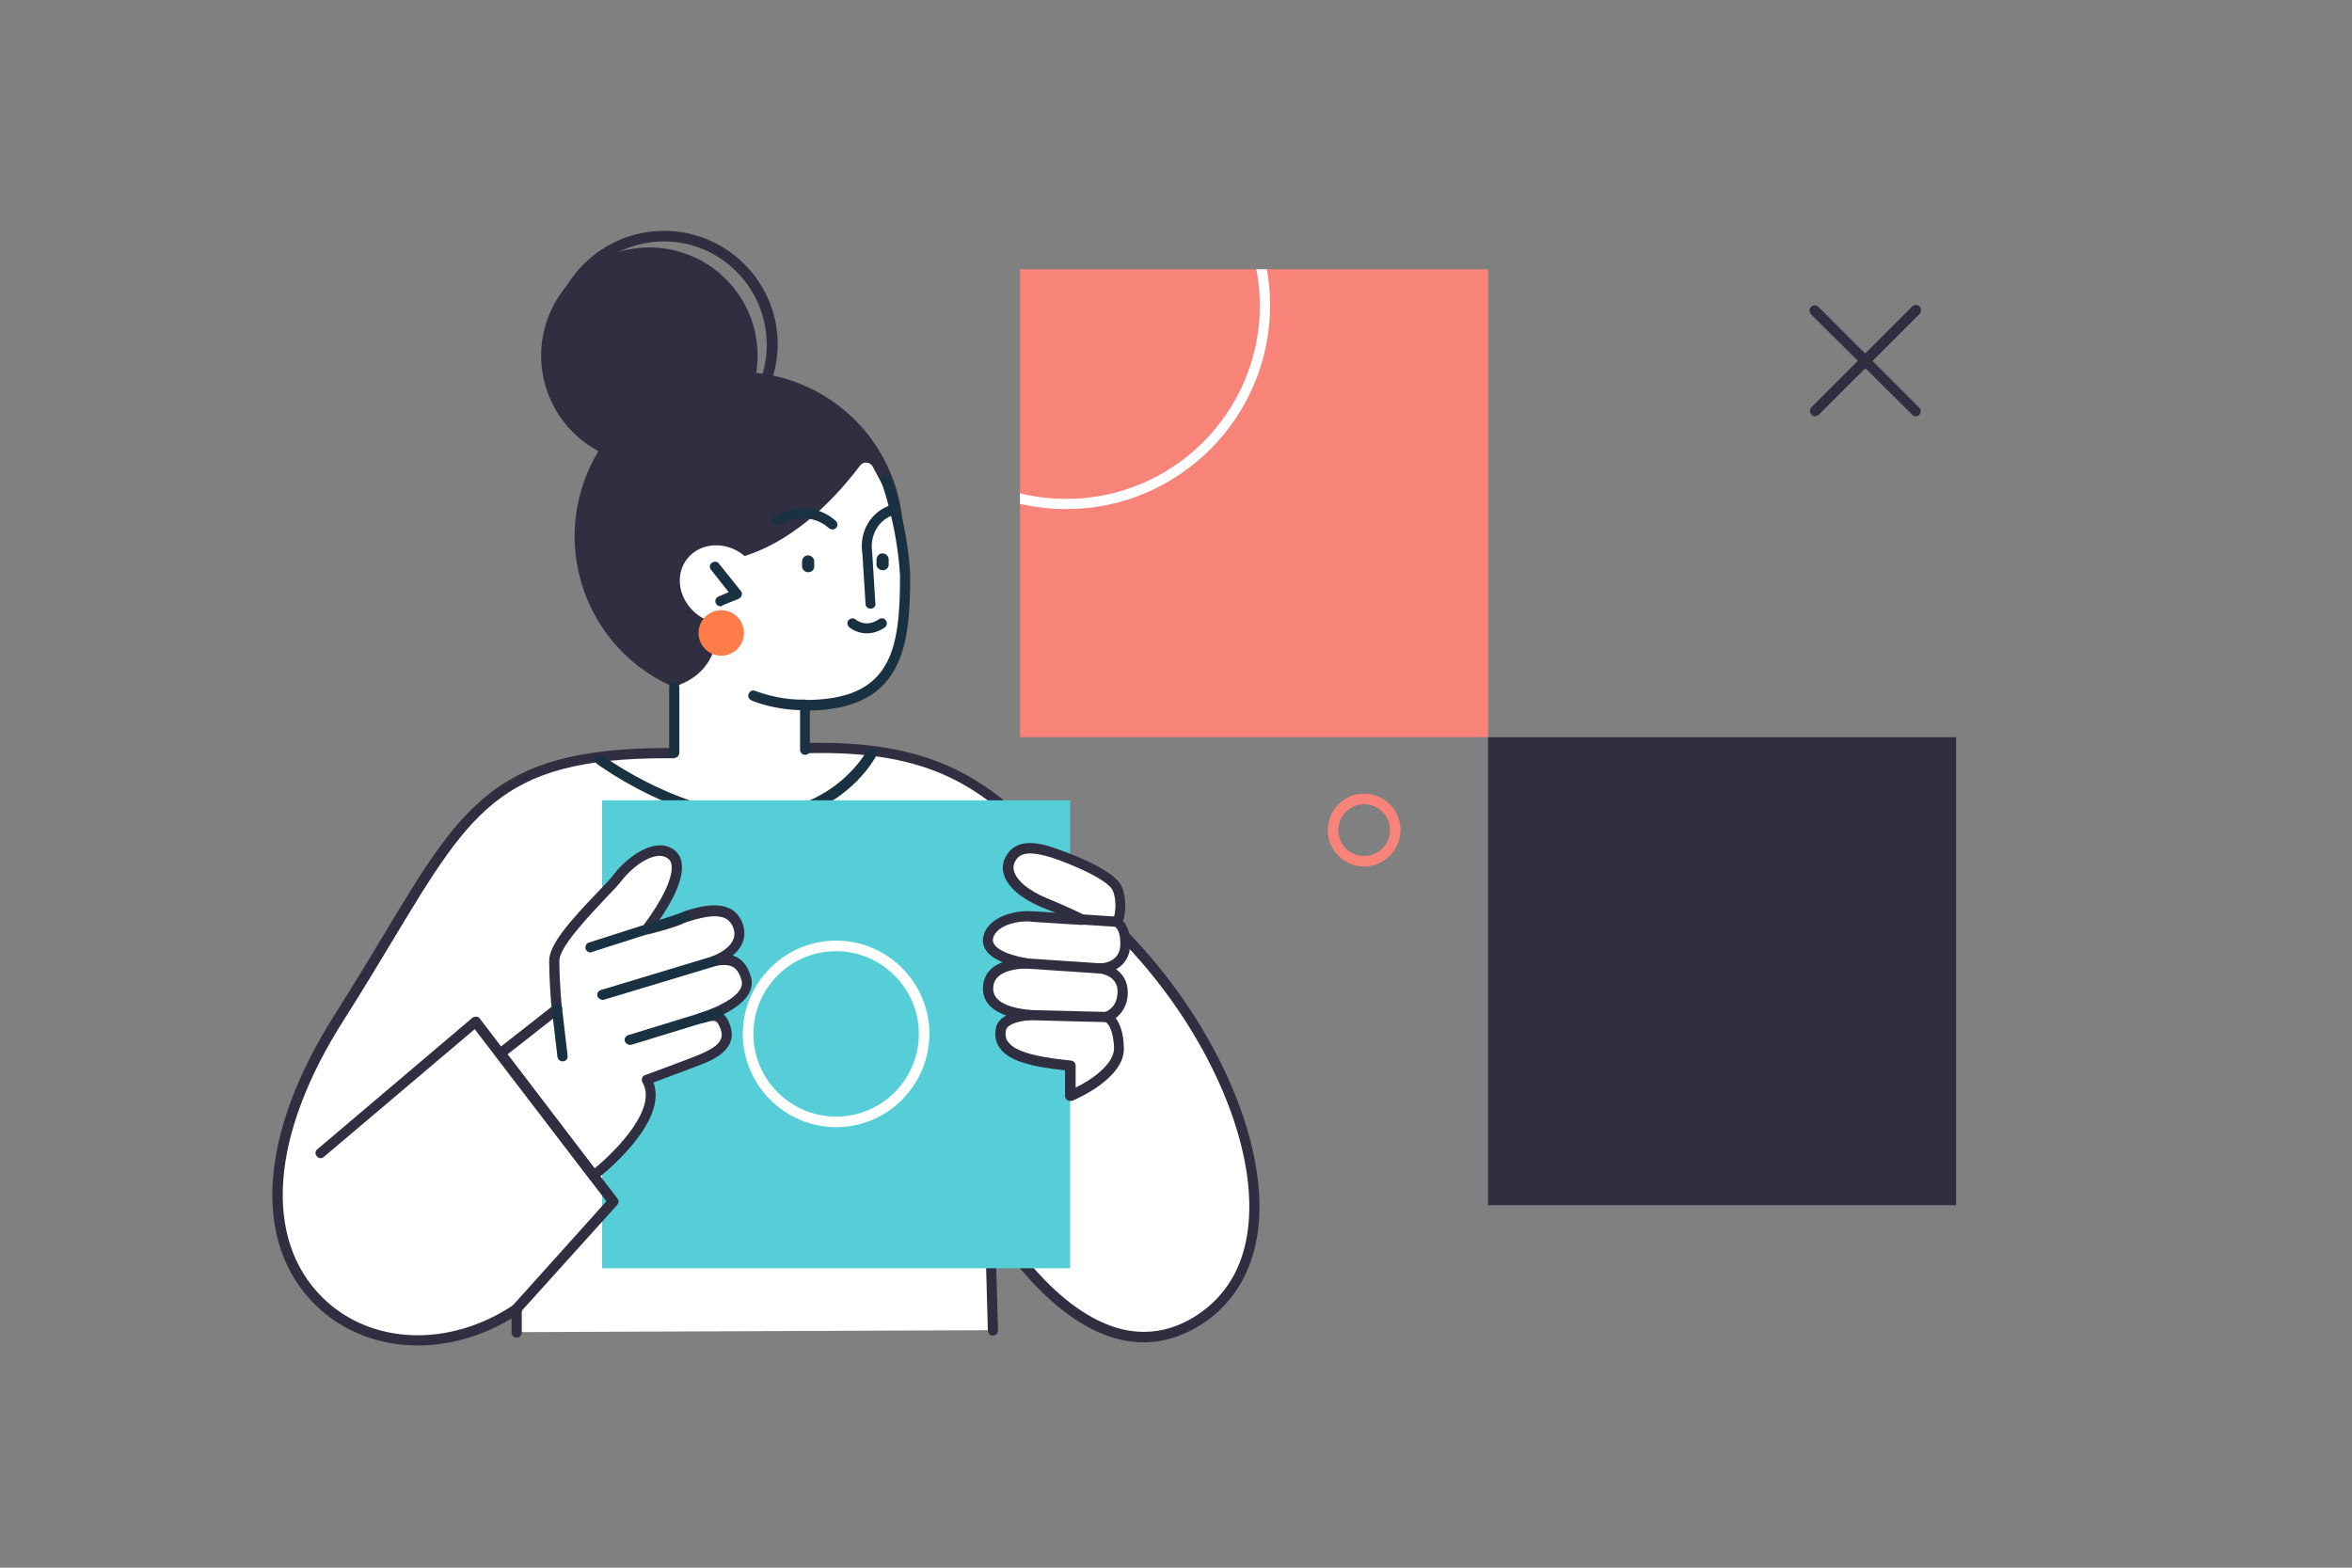 <?xml version="1.0" encoding="utf-8"?>
<!-- Generator: Adobe Illustrator 25.3.1, SVG Export Plug-In . SVG Version: 6.00 Build 0)  -->
<svg version="1.1" id="Camada_1" xmlns="http://www.w3.org/2000/svg" xmlns:xlink="http://www.w3.org/1999/xlink" x="0px" y="0px"
	 viewBox="0 0 600 400" style="enable-background:new 0 0 600 400;" xml:space="preserve">
<rect x="0" y="0" width="600" height="400" fill="#808080" stroke="none"/>
<style type="text/css">
	.st0{fill:#FFFFFF;}
	.st1{fill:#F88379;}
	.st2{fill:#2F2F41;}
	.st3{fill:#1A3142;}
	.st4{clip-path:url(#SVGID_2_);fill:#FFFFFF;}
	.st5{fill:#55CED7;}
	.st6{fill:#FF7C48;}
</style>
<g>
	<path class="st0" d="M253.3,339.4l-0.8-29.1c4.4,7.5,27.6,43.1,53.5,26.3c29.6-19.3,8.4-75.1-27.6-105.8l-11.4-14.7
		c-15.3-15.6-28.3-26.3-62-25.3l-31.2,1.3c-54.2-0.9-55.7,17.6-87.3,67.2c-42,66,9.2,98.9,45.2,74.6v6L253.3,339.4z"/>
</g>
<path class="st1" d="M348,221.1c-5.1,0-9.3-4.2-9.3-9.3c0-5.1,4.2-9.3,9.3-9.3c5.1,0,9.3,4.2,9.3,9.3
	C357.2,216.9,353.1,221.1,348,221.1z M348,205.2c-3.7,0-6.6,3-6.6,6.6c0,3.7,3,6.6,6.6,6.6c3.7,0,6.6-3,6.6-6.6
	C354.6,208.2,351.6,205.2,348,205.2z"/>
<path class="st0" d="M153.1,193c23.6-1.4,38.1-1.6,69.8-1.4c0,0-9.4,17.2-30.2,17.2C169.9,208.1,153.1,193,153.1,193z"/>
<g>
	<path class="st2" d="M106.6,343.3c-9.7,0-19-3.4-26-10.2c-16.4-16-14.6-43.8,4.9-74.4c4.7-7.4,8.8-14.2,12.4-20.2
		c20.6-34.3,29.3-48.4,76-47.6l31.1-1.3c34.1-1,47.6,10,63,25.7l11.4,14.7c25.8,22.1,43.4,56.2,41.8,81.1
		c-0.8,11.8-5.8,21-14.5,26.7c-6.7,4.3-13.7,5.7-20.9,4c-14.7-3.4-26.6-18.7-31.9-26.6l0.7,24.3c0,0.7-0.6,1.3-1.3,1.3
		c-0.7,0-1.3-0.6-1.3-1.3l-0.8-29.1c0-0.6,0.4-1.1,0.9-1.3c0.6-0.2,1.2,0.1,1.5,0.6c2.5,4.2,15.8,25.5,32.8,29.5
		c6.5,1.5,12.9,0.3,18.9-3.6c8.1-5.3,12.6-13.6,13.3-24.6c1.6-24.2-15.7-57.5-41-79c-0.1-0.1-0.1-0.1-0.2-0.2L266.1,217
		c-15.3-15.6-27.8-25.8-60.9-24.8l-31.2,1.3c-45.4-0.8-53.1,12-73.8,46.4c-3.6,6-7.7,12.8-12.4,20.2C69,289.5,67,316.1,82.4,331.2
		c12.3,12,32.3,12.7,48.7,1.7c0.4-0.3,0.9-0.3,1.3-0.1c0.4,0.2,0.7,0.7,0.7,1.2v6c0,0.7-0.6,1.3-1.3,1.3s-1.3-0.6-1.3-1.3v-3.6
		C122.9,341,114.6,343.3,106.6,343.3z"/>
</g>
<path d="M260.7,230.1c-0.5,0-0.9-0.4-0.9-0.9l0-10.2c0-0.5,0.4-0.9,0.9-0.9c0.5,0,0.9,0.4,0.9,0.9l0,10.2
	C261.5,229.7,261.2,230.1,260.7,230.1z"/>
<ellipse transform="matrix(0.383 -0.924 0.924 0.383 -10.057 258.516)" class="st2" cx="188.4" cy="136.8" rx="41.9" ry="41.9"/>
<ellipse transform="matrix(0.383 -0.924 0.924 0.383 18.425 209.018)" class="st2" cx="165.6" cy="90.7" rx="27.6" ry="27.6"/>
<path class="st2" d="M169.4,116.9c-16,0-29-13-29-29c0-16,13-29,29-29s29,13,29,29C198.3,103.9,185.3,116.9,169.4,116.9z
	 M169.4,61.6C154.9,61.6,143,73.4,143,88s11.8,26.3,26.3,26.3c14.5,0,26.3-11.8,26.3-26.3S183.9,61.6,169.4,61.6z"/>
<path class="st0" d="M172,196.2v-21c13.2-4.2,11.3-17,11.1-22.6l2.3-9.7c6.8-0.9,20.3-6,34-24.1c0.8-1.1,2.5-1,3.2,0.2
	c0.8,1.4,1.7,3.2,2.7,5.1c3.6,6.9,5.5,14.5,5.6,22.3c0,0.1,0,0.2,0,0.3c0,18.8-2.1,33.1-25.6,33.1v15.4L172,196.2z"/>
<path class="st3" d="M205.4,192.6c-0.7,0-1.3-0.6-1.3-1.3v-11.4c0-0.3,0.1-0.7,0.4-0.9c0.2-0.2,0.6-0.4,0.9-0.4
	c10.4,0,16.9-2.8,20.4-8.8c3.2-5.4,3.8-13.1,3.8-22.9c-0.7-12.7-4.7-23.9-4.8-24c-0.2-0.7,0.1-1.4,0.8-1.7c0.7-0.2,1.4,0.1,1.7,0.8
	c0.2,0.5,4.2,11.7,4.9,24.6c0,0,0,0.3,0,0.3c0,10.3-0.7,18.4-4.2,24.3c-3.8,6.6-10.8,9.9-21.4,10.1v10.1
	C206.7,192,206.1,192.6,205.4,192.6z"/>
<path class="st3" d="M172,193.4c-0.7,0-1.3-0.6-1.3-1.3v-16.8c0-0.7,0.6-1.3,1.3-1.3c0.7,0,1.3,0.6,1.3,1.3v16.8
	C173.3,192.8,172.7,193.4,172,193.4z"/>
<path class="st3" d="M212.4,135.1c-0.3,0-0.6-0.1-0.9-0.3c-5.6-5-12.2-1.1-12.5-0.9c-0.6,0.4-1.4,0.2-1.8-0.4
	c-0.4-0.6-0.2-1.4,0.4-1.8c0.1-0.1,8.5-5.1,15.6,1.2c0.5,0.5,0.6,1.3,0.1,1.8C213.1,134.9,212.7,135.1,212.4,135.1z"/>
<path class="st3" d="M206.2,146c-0.9,0-1.6-0.7-1.6-1.5l0-1.2c0-0.9,0.7-1.6,1.5-1.6c0.9,0,1.6,0.7,1.6,1.5l0,1.2
	C207.8,145.3,207.1,146,206.2,146z"/>
<path class="st3" d="M225.2,145.5c-0.9,0-1.6-0.7-1.6-1.5l0-1.2c0-0.9,0.7-1.6,1.5-1.6c0.9,0,1.6,0.7,1.6,1.5l0,1.2
	C226.8,144.8,226.1,145.5,225.2,145.5z"/>
<path class="st3" d="M222.1,155.3c-0.7,0-1.3-0.5-1.3-1.2l-0.8-12.8c-0.9-5.7,2.2-10.9,7.5-12.5c0.7-0.2,1.4,0.2,1.6,0.9
	c0.2,0.7-0.2,1.4-0.9,1.6c-4,1.2-6.4,5.2-5.7,9.7l0.8,12.9C223.5,154.6,222.9,155.3,222.1,155.3
	C222.2,155.3,222.2,155.3,222.1,155.3z"/>
<path class="st3" d="M204.8,181.2c-7.1,0-12.8-2.3-13.1-2.5c-0.7-0.3-1-1-0.7-1.7c0.3-0.7,1-1,1.7-0.7c0.1,0,5.8,2.4,12.6,2.2
	c0.7,0,1.3,0.6,1.3,1.3c0,0.7-0.6,1.3-1.3,1.3C205.2,181.2,205,181.2,204.8,181.2z"/>
<path class="st3" d="M221.1,161.6c-2,0-3.7-0.9-4.5-1.6c-0.5-0.5-0.6-1.3-0.1-1.8c0.5-0.5,1.3-0.6,1.8-0.1c0.3,0.2,2.7,2.1,5.9-0.1
	c0.6-0.4,1.4-0.3,1.8,0.3c0.4,0.6,0.3,1.4-0.3,1.8C224.1,161.2,222.5,161.6,221.1,161.6z"/>
<g>
	<path class="st0" d="M192.2,155.6c-3.2,4.2-9.6,4.8-14.3,1.2c-4.7-3.6-5.9-9.9-2.7-14.1c3.2-4.2,9.6-4.8,14.3-1.2
		C194.1,145,195.4,151.3,192.2,155.6z"/>
	<path class="st3" d="M183.8,154.7c-0.5,0-1-0.3-1.2-0.8c-0.3-0.7,0-1.4,0.7-1.7l2.6-1.1l-4.5-5.7c-0.5-0.6-0.4-1.4,0.2-1.8
		c0.6-0.4,1.4-0.4,1.8,0.2l5.6,7c0.3,0.3,0.3,0.7,0.2,1.1c-0.1,0.4-0.4,0.7-0.8,0.9l-4.2,1.7C184.2,154.7,184,154.7,183.8,154.7z"/>
</g>
<path class="st3" d="M192.2,209.8c-19.4,0-38.9-14.2-39.8-14.8c-0.6-0.4-0.7-1.2-0.3-1.8c0.4-0.6,1.2-0.7,1.8-0.3
	c0.2,0.2,21.5,15.6,40.8,14.2c19-1.4,26.4-15.5,26.5-15.6c0.3-0.6,1.1-0.9,1.8-0.6c0.6,0.3,0.9,1.1,0.6,1.8
	c-0.3,0.6-8.1,15.6-28.6,17.1C194,209.8,193.1,209.8,192.2,209.8z"/>
<rect x="260.2" y="68.7" class="st1" width="119.4" height="119.4"/>
<rect x="379.6" y="188.1" class="st2" width="119.4" height="119.4"/>
<g>
	<defs>
		<rect id="SVGID_1_" x="260.2" y="68.7" width="119.4" height="119.4"/>
	</defs>
	<clipPath id="SVGID_2_">
		<use xlink:href="#SVGID_1_"  style="overflow:visible;"/>
	</clipPath>
	<path class="st4" d="M272,129.9c-28.7,0-52-23.3-52-52s23.3-52,52-52c28.7,0,52,23.3,52,52S300.6,129.9,272,129.9z M272,28.5
		c-27.2,0-49.4,22.1-49.4,49.4c0,27.2,22.1,49.4,49.4,49.4c27.2,0,49.4-22.1,49.4-49.4C321.3,50.7,299.2,28.5,272,28.5z"/>
</g>
<g>
	<path class="st2" d="M463,106.2c-0.3,0-0.7-0.1-0.9-0.4c-0.5-0.5-0.5-1.3,0-1.9l25.7-25.7c0.5-0.5,1.3-0.5,1.9,0
		c0.5,0.5,0.5,1.3,0,1.9l-25.7,25.7C463.6,106.1,463.3,106.2,463,106.2z"/>
	<path class="st2" d="M488.7,106.2c-0.3,0-0.7-0.1-0.9-0.4L462,80.2c-0.5-0.5-0.5-1.3,0-1.9c0.5-0.5,1.3-0.5,1.9,0l25.7,25.7
		c0.5,0.5,0.5,1.3,0,1.9C489.3,106.1,489,106.2,488.7,106.2z"/>
</g>
<rect x="153.6" y="204.2" class="st5" width="119.4" height="119.4"/>
<g>
	<path class="st0" d="M213.3,287.6c-13.1,0-23.8-10.7-23.8-23.8c0-13.1,10.7-23.8,23.8-23.8c13.1,0,23.8,10.7,23.8,23.8
		C237,277,226.4,287.6,213.3,287.6z M213.3,242.7c-11.7,0-21.1,9.5-21.1,21.1c0,11.7,9.5,21.1,21.1,21.1c11.7,0,21.1-9.5,21.1-21.1
		C234.4,252.2,224.9,242.7,213.3,242.7z"/>
</g>
<path class="st0" d="M286.3,253.1c0.1-5.3-5.6-6-5.6-6s6.3-0.2,6.3-6.2c0-3.4-0.9-4.6-2-5.6c0.6-1.4,1.3-5.3,0-8.5
	c-1.8-4.3-16-9.2-17.9-9.7c-1.9-0.5-7.2-2.1-9.4,2c-2.2,4,1.7,8.4,8.5,11.2c6.8,2.8,9.7,4.4,9.7,4.4s-8.4-0.5-12.8-0.8
	c-4.4-0.3-10.3,1.4-11,5.6c-0.5,2.9,2.8,5.2,9.6,6.4c-4.7,0.2-9.3,1.5-9.7,5.8c-0.5,5.2,5,6.9,10.5,7.4c-3.6,0.3-7,1.3-7.3,3.8
	c-0.8,5.6,5.3,7.9,17.8,9.1v7.7c0,0,12.7-5.1,12.4-12.3c-0.3-7.2-3.2-7.8-3.2-7.8S286.2,258.5,286.3,253.1z"/>
<path class="st2" d="M273,280.9c-0.3,0-0.5-0.1-0.7-0.2c-0.4-0.2-0.6-0.7-0.6-1.1v-6.5c-9.4-1-14.3-2.6-16.5-5.5
	c-1.1-1.4-1.5-3.1-1.2-5c0.2-1.5,1.1-2.6,2.7-3.5c-5.2-1.8-6.2-5-5.9-7.7c0.2-2.1,1.3-4.5,5-5.9c-4.5-1.8-5.3-4.3-5-6.3
	c0.8-4.7,7-7,12.4-6.7c1.6,0.1,3.8,0.2,6,0.4c-1-0.4-2.1-0.9-3.4-1.4c-5.1-2.1-8.5-5-9.6-8c-0.6-1.7-0.5-3.4,0.4-5
	c2.6-4.8,8.4-3.3,10.6-2.7c0.4,0.1,16.8,5.2,19,10.5c1.2,2.9,1,6.6,0.3,8.7c1.1,1.3,1.8,2.9,1.8,5.9c0,3.4-1.7,5.4-3.6,6.4
	c1.6,1.1,3,3,3,5.9c0,3.4-1.6,5.4-3.1,6.6c1,1.2,2,3.5,2.1,7.5c0.3,8-12.6,13.3-13.2,13.6C273.3,280.9,273.1,280.9,273,280.9z
	 M262.1,235.1c-4,0-8.3,1.6-8.8,4.5c-0.3,2,2.9,3.9,8.6,4.9c0.7,0.1,1.1,0.7,1.1,1.4c0,0.7-0.6,1.2-1.2,1.2
	c-5.3,0.2-8.1,1.8-8.4,4.6c-0.1,1.2-0.5,5,9.3,6c0.7,0.1,1.2,0.6,1.2,1.3c0,0.7-0.5,1.2-1.2,1.3c-3.7,0.3-5.9,1.3-6.1,2.7
	c-0.2,1.2,0,2.2,0.7,3c2.3,3,10.2,4,15.9,4.6c0.7,0.1,1.2,0.6,1.2,1.3v5.6c3.9-1.9,9.9-5.9,9.8-10.2c-0.3-5.8-2.2-6.6-2.3-6.6
	c-0.6-0.1-1-0.6-1-1.2c0-0.6,0.4-1.1,1-1.3c0.3-0.1,3.1-1,3.2-5.1c0.1-4-4-4.7-4.5-4.7c-0.7-0.1-1.2-0.7-1.1-1.4s0.6-1.2,1.3-1.2
	c0.5,0,5-0.3,5-4.9c0-3.2-0.8-4-1.6-4.7c-0.4-0.4-0.5-1-0.3-1.5c0.6-1.2,1.1-4.7,0-7.4c-1.4-3.4-14.2-8.2-17-8.9
	c-3.2-0.8-6.5-1.3-7.9,1.3c-0.5,0.9-0.6,1.9-0.2,2.9c0.8,2.3,3.8,4.7,8.1,6.5c6.8,2.8,9.7,4.4,9.8,4.4c0.5,0.3,0.8,0.9,0.6,1.5
	c-0.2,0.6-0.7,1-1.3,1c0,0-8.4-0.5-12.8-0.8C262.7,235.1,262.4,235.1,262.1,235.1z"/>
<g>
	<g>
		<path class="st2" d="M285,236.5c-0.1,0-9.2-0.6-9.2-0.6c-0.7,0-1.3-0.7-1.2-1.4c0-0.7,0.7-1.3,1.4-1.2l9.1,0.6
			c0.7,0,1.3,0.7,1.2,1.4C286.2,236,285.7,236.5,285,236.5z"/>
		<path class="st2" d="M280.7,248.4c-0.1,0-19.5-1.3-19.5-1.3c-0.7,0-1.3-0.7-1.2-1.4c0-0.7,0.7-1.3,1.4-1.2l19.4,1.3
			c0.7,0,1.3,0.7,1.2,1.4C281.9,247.9,281.4,248.4,280.7,248.4z"/>
		<path class="st2" d="M282.1,260.8c0,0-19.7-0.5-19.7-0.5c-0.7,0-1.3-0.6-1.3-1.3c0-0.7,0.6-1.3,1.3-1.3c0,0,19.7,0.5,19.7,0.5
			c0.7,0,1.3,0.6,1.3,1.3C283.4,260.2,282.8,260.8,282.1,260.8z"/>
	</g>
</g>
<path class="st0" d="M190.4,249.5c-1.4-4.5-4.3-5.1-8.2-4.3c4.4-1.8,7.6-4.8,6.2-8.8c-1.8-5.2-7.6-4.2-13.4-2.4
	c1.3-0.6-4.2,2.1-10,3.2c5.8-7.8,10.1-16.3,6.1-19.2c-3.8-2.7-10.1,1.5-13.6,6.1c-2.9,3.8-16.1,15.7-16.1,21.2
	c0,5.5,0.7,12.4,0.7,12.4l-14.5,11.3l23.8,31.2c0,0,19.2-14.8,13.5-24.4c0,0,11.4-4.2,13.9-5.2c2.5-1,8-3.3,6.2-8.3
	c-1.5-4-3.5-2.9-6.5-2.2C183,258.5,192.1,254.9,190.4,249.5z"/>
<path class="st2" d="M151.5,301.3c-0.1,0-0.1,0-0.2,0c-0.3,0-0.7-0.2-0.9-0.5l-23.8-31.2c-0.4-0.6-0.3-1.4,0.2-1.8l13.9-10.9
	c-0.2-1.9-0.6-7.2-0.6-11.8c0-4.2,5.6-10.4,12.3-17.4c1.8-1.9,3.4-3.5,4.1-4.5c3.6-4.7,10.7-9.8,15.4-6.4c1.1,0.8,1.8,2,2,3.4
	c0.6,4.1-2.4,9.8-5.8,14.7c2.9-0.8,5.3-1.9,6.1-2.2c0.1,0,0.1-0.1,0.2-0.1c0.1,0,0.1,0,0.2-0.1c3.8-1.2,12.4-3.9,14.9,3.3
	c1,3,0.1,5.8-2.6,8c1.9,0.6,3.6,2,4.6,5.2c0.5,1.5,0.3,3-0.4,4.4c-1.2,2.2-3.7,4-6.5,5.4c0.6,0.6,1.2,1.4,1.6,2.7
	c2.3,6.1-4.3,8.9-6.8,9.9c-2.1,0.9-9.6,3.6-12.7,4.8c3.9,10.4-13.7,24.1-14.5,24.7C152.1,301.2,151.8,301.3,151.5,301.3z M129.5,269
	l22.2,29.1c5.5-4.5,16.1-15.3,12.2-21.9c-0.2-0.3-0.2-0.7-0.1-1.1c0.1-0.4,0.4-0.7,0.8-0.8c0.1,0,11.4-4.2,13.8-5.2
	c4.2-1.8,6.6-3.5,5.4-6.6c-0.9-2.4-1.5-2.3-3.9-1.6l-1,0.2c-0.7,0.2-1.4-0.2-1.6-0.9c-0.2-0.7,0.2-1.4,0.9-1.6
	c5.6-1.8,9.5-4.1,10.7-6.3c0.4-0.8,0.5-1.6,0.2-2.4c-1-3.3-2.8-4.2-6.7-3.4c-0.7,0.1-1.3-0.3-1.5-0.9c-0.2-0.6,0.1-1.3,0.8-1.6
	c2.1-0.8,6.8-3.2,5.4-7.2c-1.2-3.4-4.6-3.9-11.7-1.6c-0.1,0-0.1,0-0.2,0c-2.8,1.5-9.3,3.1-9.9,3.2c-0.5,0.1-1.1-0.1-1.4-0.6
	c-0.3-0.5-0.3-1,0.1-1.5c5.1-6.8,7.8-12.6,7.3-15.6c-0.1-0.8-0.4-1.3-1-1.7c-2.8-2.1-8.4,1.4-11.8,5.8c-0.8,1.1-2.4,2.7-4.3,4.7
	c-4.3,4.6-11.5,12.2-11.5,15.6c0,5.4,0.6,12.2,0.7,12.2c0,0.4-0.1,0.9-0.5,1.2L129.5,269z"/>
<g>
	<path class="st3" d="M143.5,270.8c-0.7,0-1.2-0.5-1.3-1.2l-1.4-12c-0.1-0.7,0.4-1.4,1.2-1.4c0.7-0.1,1.4,0.4,1.4,1.2l1.4,12
		c0.1,0.7-0.4,1.4-1.2,1.4C143.6,270.8,143.5,270.8,143.5,270.8z"/>
	<path class="st3" d="M160.7,266.6c-0.6,0-1.1-0.4-1.3-0.9c-0.2-0.7,0.2-1.4,0.9-1.6l22.5-6.9c0.7-0.2,1.4,0.2,1.6,0.9
		c0.2,0.7-0.2,1.4-0.9,1.6l-22.5,6.9C161,266.6,160.8,266.6,160.7,266.6z"/>
	<path class="st3" d="M153.7,255.1c-0.6,0-1.1-0.4-1.3-0.9c-0.2-0.7,0.2-1.4,0.9-1.6l28.5-8.6c0.7-0.2,1.4,0.2,1.6,0.9
		c0.2,0.7-0.2,1.4-0.9,1.6l-28.5,8.6C154,255.1,153.8,255.1,153.7,255.1z"/>
	<path class="st3" d="M150.6,243c-0.6,0-1.1-0.4-1.2-0.9c-0.2-0.7,0.2-1.4,0.8-1.6l24.4-7.8c0.7-0.2,1.4,0.2,1.6,0.8
		c0.2,0.7-0.2,1.4-0.8,1.6l-24.4,7.8C150.9,243,150.7,243,150.6,243z"/>
</g>
<path class="st2" d="M131.8,335.3c-0.3,0-0.6-0.1-0.9-0.3c-0.5-0.5-0.6-1.3-0.1-1.9l23.9-26.6l-33.6-43.9l-38.5,32.6
	c-0.5,0.5-1.4,0.4-1.8-0.2c-0.5-0.6-0.4-1.4,0.2-1.8l39.5-33.5c0.3-0.2,0.6-0.3,1-0.3c0.4,0,0.7,0.2,0.9,0.5l35.1,45.9
	c0.4,0.5,0.4,1.2-0.1,1.7l-24.7,27.4C132.5,335.1,132.2,335.3,131.8,335.3z"/>
<path class="st6" d="M189.8,161.5c0,3.2-2.6,5.8-5.8,5.8c-3.2,0-5.8-2.6-5.8-5.8c0-3.2,2.6-5.8,5.8-5.8
	C187.2,155.7,189.8,158.3,189.8,161.5z"/>
</svg>
